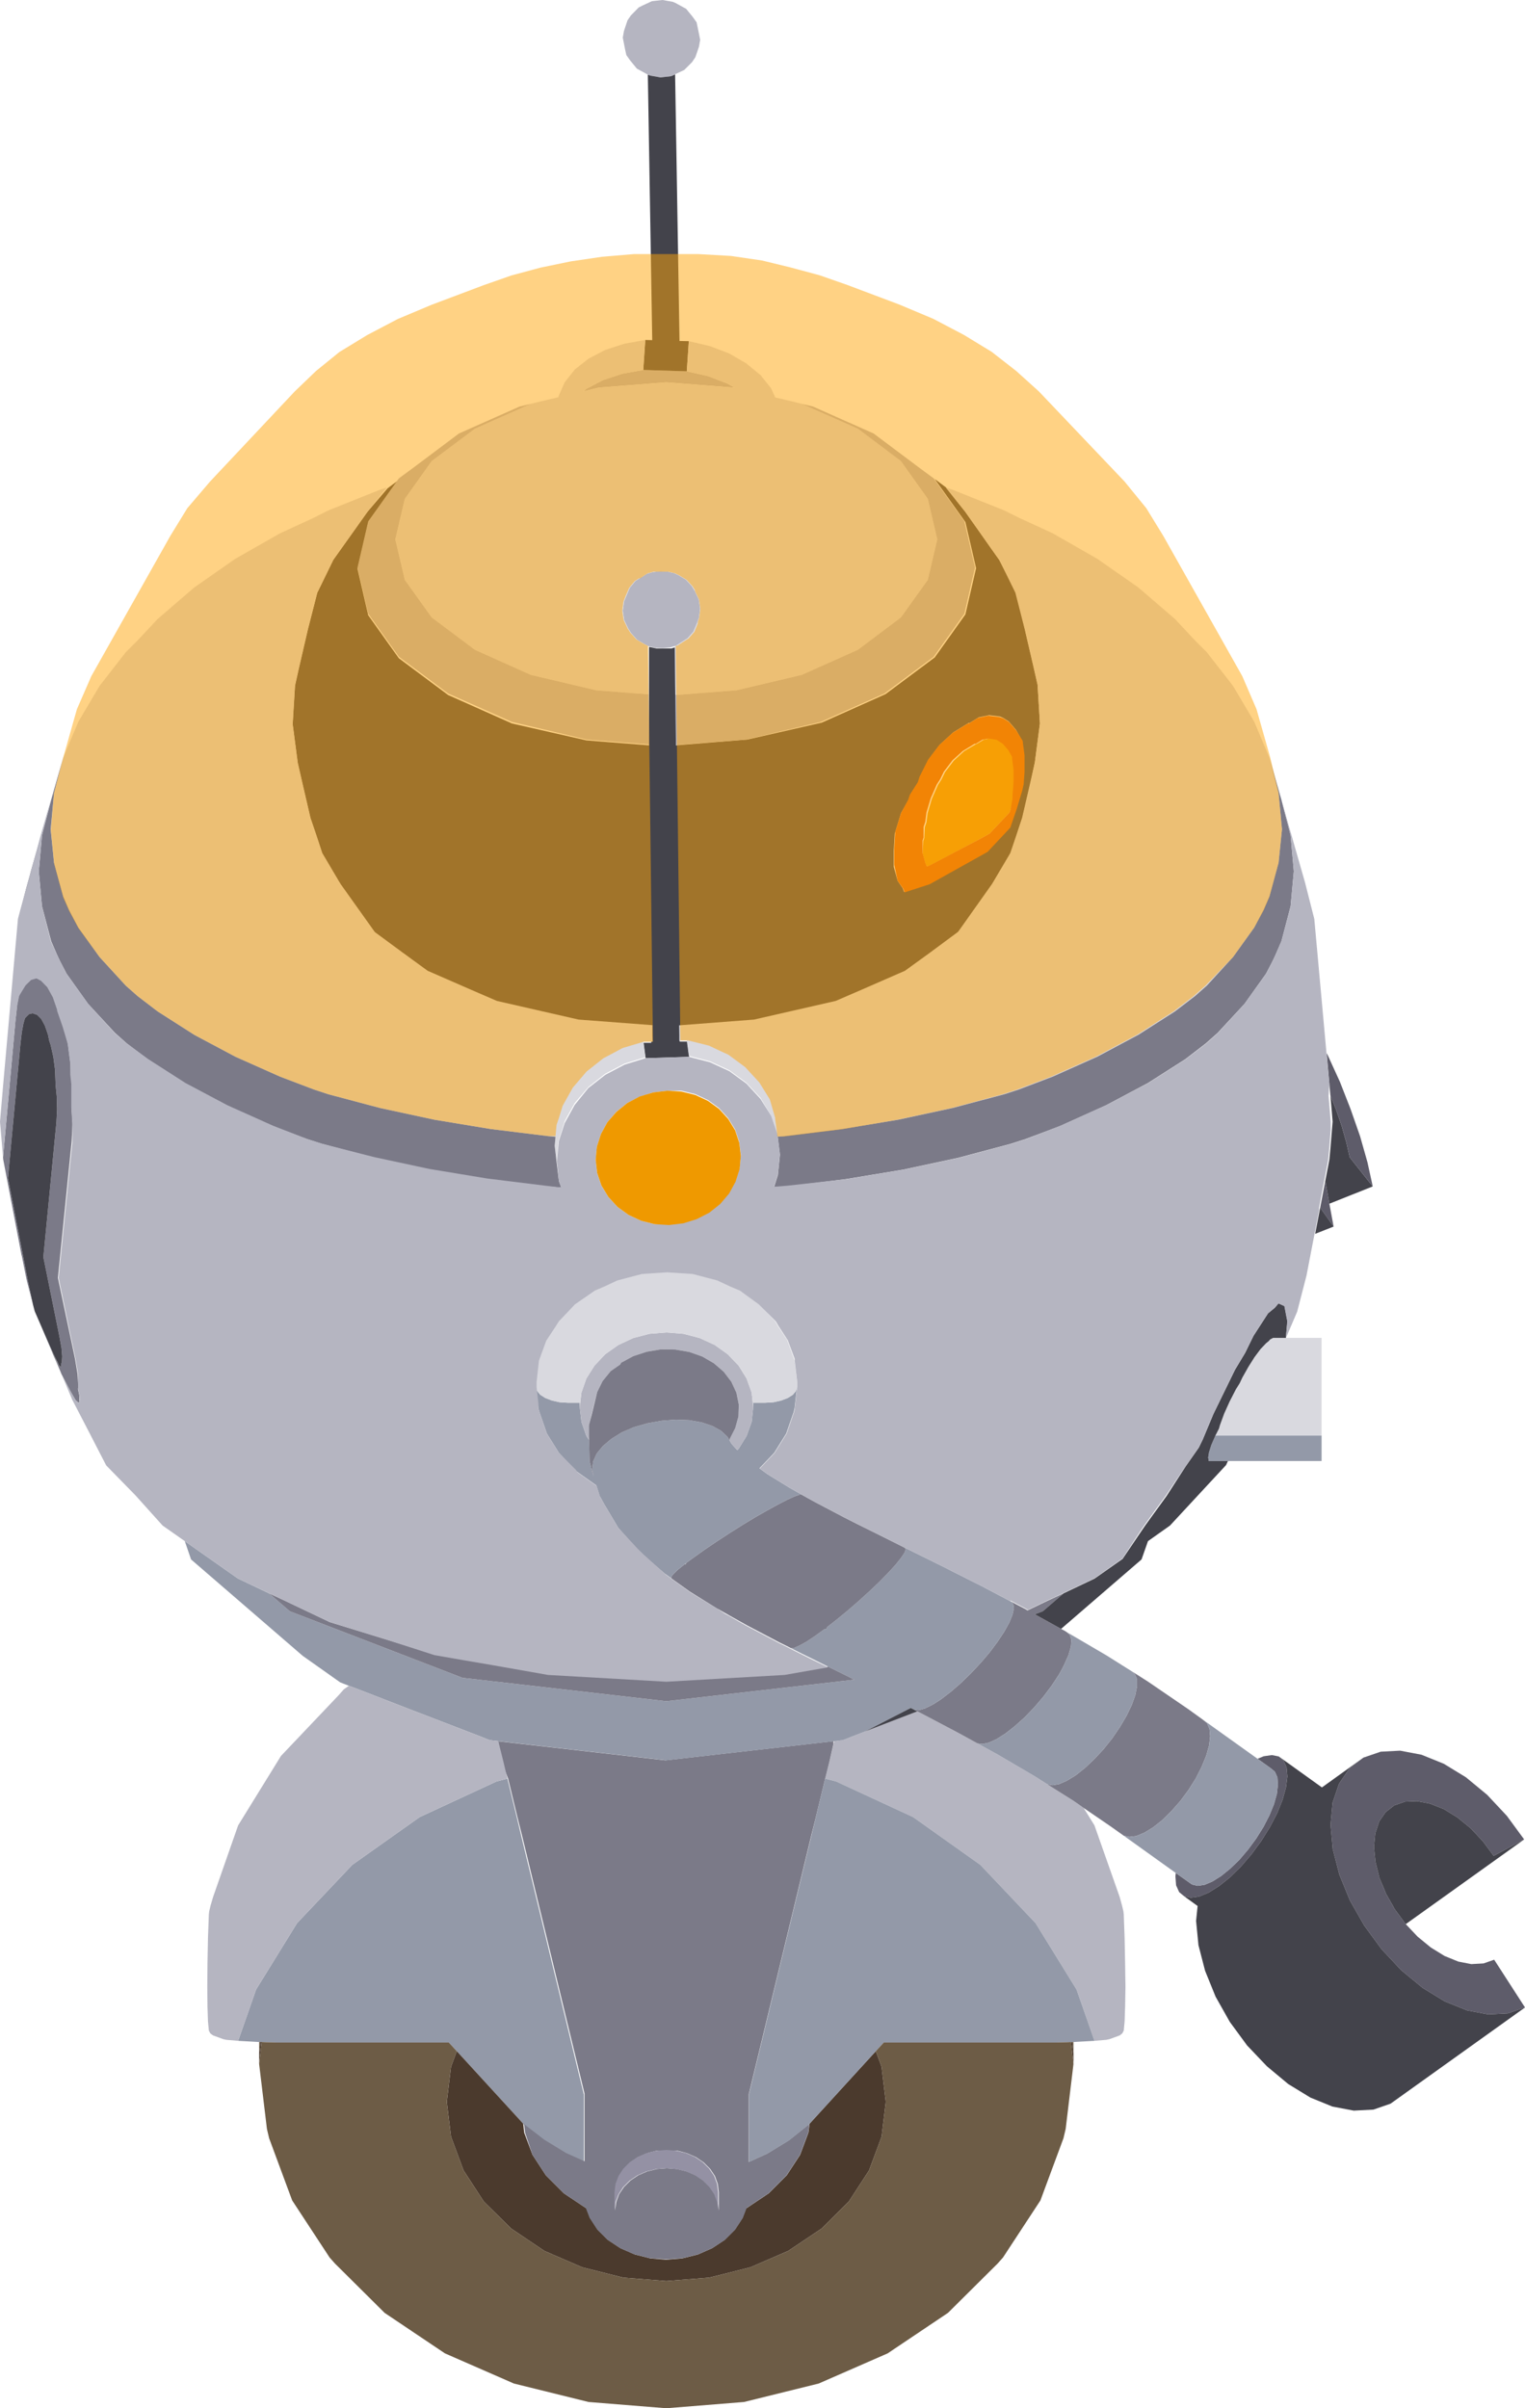 <svg id="Layer_1" data-name="Layer 1" xmlns="http://www.w3.org/2000/svg" viewBox="0 0 90.04 142.17"><defs><style>.cls-1{fill:none;}.cls-2{fill:#5e5c6a;}.cls-3{fill:#43434b;}.cls-4{fill:#b5b5c1;}.cls-5{fill:#d9d9df;}.cls-6{fill:#9399a8;}.cls-7{fill:#7b7a88;}.cls-8{fill:#6d5c46;}.cls-9{fill:#4b3a2d;}.cls-10{fill:#ef9900;}.cls-11{fill:#e56200;}.cls-12{fill:#9491a4;}.cls-13{fill:#ffa70b;opacity:0.5;}</style></defs><polygon class="cls-1" points="3.47 80.59 3.48 80.6 2.96 79.5 3.39 80.44 3.47 80.59"/><polygon class="cls-1" points="32.89 68.83 33 69.73 32.86 68.54 32.75 67.64 32.89 68.83"/><polygon class="cls-1" points="39.25 33.74 39.23 33.73 39 33.72 39.23 33.73 39.25 33.74"/><polygon class="cls-1" points="37.18 34.7 36.97 35.18 36.84 35.51 37.06 34.99 37.18 34.7"/><polygon class="cls-1" points="35.26 82.18 35.08 82.87 34.77 84.14 34.94 83.5 35.26 82.18"/><polygon class="cls-2" points="78.24 69.76 77.95 71.28 78.02 71.4 78.74 72.41 78.49 71.06 78.26 69.78 78.24 69.76"/><polygon class="cls-2" points="79.06 105.3 78.68 106.42 78.56 107.72 78.69 109.16 79.08 110.67 79.7 112.19 80.55 113.68 81.57 115.07 82.73 116.31 83.99 117.35 85.3 118.15 86.61 118.68 87.87 118.92 89.02 118.86 90.04 118.51 88.22 115.69 87.59 115.91 86.87 115.95 86.1 115.8 85.29 115.47 84.48 114.97 83.7 114.33 83 113.59 82.98 113.57 82.85 113.39 82.35 112.71 82.24 112.51 81.83 111.79 81.75 111.58 81.44 110.85 81.39 110.64 81.21 109.91 81.19 109.71 81.12 109.03 81.14 108.84 81.2 108.22 81.26 108.05 81.43 107.53 81.54 107.37 81.81 106.98 82.32 106.58 82.95 106.36 83.67 106.33 84.44 106.48 85.25 106.8 86.06 107.3 86.84 107.94 87.56 108.71 88.19 109.56 89.99 108.59 88.97 107.2 87.81 105.96 86.55 104.92 85.24 104.12 83.93 103.59 82.67 103.35 81.52 103.41 80.5 103.76 79.67 104.4 79.06 105.3"/><polygon class="cls-3" points="87.56 108.71 86.84 107.94 86.06 107.3 85.25 106.8 84.44 106.48 83.67 106.33 82.95 106.36 82.32 106.58 81.81 106.98 81.54 107.37 81.43 107.53 81.26 108.05 81.2 108.22 81.14 108.84 81.12 109.03 81.19 109.71 81.21 109.91 81.39 110.64 81.44 110.85 81.75 111.58 81.83 111.79 82.24 112.51 82.35 112.71 82.85 113.39 82.98 113.57 83 113.59 89.99 108.59 88.19 109.56 87.56 108.71"/><polygon class="cls-4" points="63.32 106.27 62.22 105.58 61.83 105.33 61.09 104.86 58.84 103.54 58.8 103.52 57.71 102.92 56.6 102.31 54.63 101.27 54.38 101.14 54.16 101.03 51.09 102.21 50.29 102.52 49.84 102.7 49.76 102.73 49.26 102.79 49.22 102.95 48.99 103.91 48.72 105 49.37 105.17 53.91 107.27 57.88 110.09 61.14 113.53 63.56 117.45 64.62 120.48 65.32 120.42 65.51 120.38 66.11 120.16 66.25 120.05 66.28 120.01 66.35 119.87 66.4 119.34 66.43 118.44 66.45 117.3 66.43 115.95 66.4 114.4 66.35 113.02 66.33 112.84 66.25 112.5 66.11 111.99 64.62 107.76 63.98 106.73 63.57 106.44 63.32 106.27"/><polygon class="cls-5" points="75.92 78.98 75.82 78.98 75.17 78.98 75 79.07 74.9 79.18 74.75 79.3 74.42 79.65 74.07 80.12 73.71 80.69 73.35 81.33 73.2 81.65 72.97 82.02 72.6 82.74 72.28 83.45 72.03 84.13 71.97 84.34 71.76 84.75 78.03 84.75 78.03 84.13 78.03 83.45 78.03 82.74 78.03 82.02 78.03 81.33 78.03 80.69 78.03 80.12 78.03 79.65 78.03 79.3 78.03 79.07 78.03 78.98 75.96 78.98 75.95 78.98 75.92 78.98"/><polygon class="cls-4" points="39 4.57 39.62 4.5 39.74 4.44 40.4 4.13 40.86 3.67 41.06 3.37 41.27 2.75 41.34 2.35 41.26 1.95 41.13 1.32 40.91 1.01 40.51 0.52 39.89 0.18 39.73 0.11 39.12 0 38.49 0.07 37.95 0.32 37.71 0.44 37.25 0.91 37.05 1.2 36.84 1.83 36.77 2.22 36.9 2.88 36.98 3.25 37.2 3.56 37.6 4.05 38.22 4.39 38.25 4.41 38.38 4.46 39 4.57"/><polygon class="cls-6" points="15.45 120.55 15.65 120.56 16.11 120.57 16.32 120.58 16.49 120.58 16.78 120.58 17.55 120.58 17.62 120.58 18.45 120.58 18.6 120.58 19.67 120.58 26.5 120.58 26.97 121.09 30.89 125.37 30.95 125.44 32.1 126.36 33.38 127.14 34.47 127.63 34.47 123.64 30.77 108.36 30.52 107.31 30.24 106.16 29.96 105 29.31 105.17 24.78 107.27 20.8 110.09 17.54 113.53 15.12 117.45 14.06 120.48 15.13 120.54 15.3 120.55 15.38 120.55 15.45 120.55"/><polygon class="cls-7" points="61.1 95.3 61.57 95.12 62.8 94.06 61.92 94.47 61.48 94.68 60.67 95.07 60.5 94.97 60 94.71 59.67 94.53 59.82 94.68 59.86 94.95 59.78 95.32 59.59 95.79 59.29 96.33 58.9 96.92 58.43 97.55 57.89 98.18 57.32 98.79 56.72 99.37 56.13 99.88 55.57 100.31 55.06 100.64 55.04 100.63 55.01 100.66 54.6 100.86 54.24 100.96 53.97 100.93 54.16 101.03 54.38 101.14 54.63 101.27 56.6 102.31 57.71 102.92 58 102.96 58.38 102.88 58.84 102.67 59.36 102.34 59.91 101.91 60.48 101.4 61.05 100.81 61.59 100.18 62.08 99.53 62.51 98.88 62.73 98.48 62.84 98.26 63.09 97.7 63.23 97.21 63.26 96.81 63.17 96.52 62.98 96.35 62.89 96.29 62.65 96.16 61.46 95.5 61.1 95.3"/><polygon class="cls-8" points="15.3 120.55 15.3 121.21 15.38 120.55 15.3 120.55"/><polygon class="cls-3" points="77.95 71.28 77.92 71.44 77.65 72.84 78.74 72.41 78.02 71.4 77.95 71.28"/><polygon class="cls-4" points="36.75 22.06 35.62 22.43 34.63 22.95 34.45 23.1 35.36 22.88 39.34 22.57 43.32 22.88 43.39 22.9 42.94 22.64 41.8 22.2 40.55 21.92 37.98 21.84 36.75 22.06"/><polygon class="cls-9" points="15.38 120.55 15.3 121.21 15.3 121.85 15.45 120.55 15.38 120.55"/><polygon class="cls-3" points="79.49 67.44 79.22 66.48 78.88 65.49 78.55 64.67 78.63 65.59 78.68 66.22 78.64 66.71 78.55 67.81 78.49 68.45 78.42 68.82 78.24 69.76 78.26 69.78 78.49 71.06 81.05 70.04 79.69 68.32 79.49 67.44"/><polygon class="cls-2" points="78.55 64.67 78.88 65.49 79.22 66.48 79.49 67.44 79.69 68.32 81.05 70.04 80.74 68.62 80.3 67.07 79.74 65.47 79.11 63.86 78.41 62.33 78.33 62.17 78.49 63.99 78.55 64.67"/><polygon class="cls-8" points="63.38 121.21 63.38 120.55 63.3 120.55 63.38 121.21"/><polygon class="cls-9" points="63.23 120.55 63.38 121.85 63.38 121.21 63.3 120.55 63.23 120.55"/><polygon class="cls-6" points="71.52 85.3 71.38 85.74 71.33 86.06 71.35 86.12 71.36 86.25 71.64 86.25 72.42 86.25 72.49 86.25 72.5 86.25 72.51 86.25 78.03 86.25 78.03 86.06 78.03 85.74 78.03 85.3 78.03 84.75 71.76 84.75 71.52 85.3"/><polygon class="cls-9" points="47.73 125.9 47.24 127.21 46.45 128.42 45.39 129.48 44.09 130.35 44.06 130.36 43.84 130.94 43.39 131.63 42.79 132.23 42.05 132.72 41.21 133.09 40.29 133.32 39.34 133.4 38.39 133.32 37.48 133.09 36.63 132.72 35.89 132.23 35.29 131.63 34.84 130.94 34.62 130.36 34.59 130.35 33.29 129.48 32.23 128.42 31.44 127.21 30.95 125.9 30.89 125.37 26.97 121.09 26.63 122.01 26.38 124.08 26.63 126.14 27.37 128.13 28.56 129.96 30.18 131.56 32.14 132.88 34.38 133.85 36.81 134.46 39.34 134.66 41.87 134.46 44.3 133.85 46.54 132.88 48.51 131.56 50.12 129.96 51.31 128.13 52.05 126.14 52.3 124.08 52.05 122.01 51.71 121.09 47.8 125.37 47.73 125.9"/><path class="cls-7" d="M31.44,127.21l.79,1.21,1.06,1.06,1.3.87h0l.22.58.45.69.6.6.74.49.84.37.92.23,1,.07.95-.07.92-.23.84-.37.74-.49.6-.6.45-.69.22-.58h0l1.3-.87,1.06-1.06.79-1.21.49-1.31.07-.53-.07.07-1.15.92-1.28.78-1.08.49v-4l3.69-15.28.25-1,.28-1.15.28-1.16.27-1.09.23-1,0-.16-9.92,1.13-9.92-1.13,0,.16.23,1L30,105l.28,1.16.28,1.15.25,1,3.7,15.28v4l-1.09-.49-1.28-.78L31,125.44l-.06-.07.06.53Zm11,3.29-.06-.49-.17-.47-.29-.43-.38-.38-.46-.31-.53-.23-.57-.14-.6-.05-.6.05-.57.14-.53.23-.46.31-.38.38-.29.43-.17.47-.06.49v-1.09l.06-.48.17-.47.29-.43.38-.38.46-.31.53-.23.57-.15.6,0,.6,0,.57.15.53.23.46.31.38.38.29.43.17.47.06.48Z"/><polygon class="cls-6" points="21.16 99.73 24.05 100.85 28.39 102.52 28.84 102.7 28.92 102.73 29.43 102.79 39.34 103.92 49.26 102.79 49.76 102.73 49.84 102.7 50.29 102.52 51.09 102.21 52.62 101.42 53.77 100.83 53.97 100.93 54.24 100.96 54.6 100.86 55.01 100.66 55.04 100.63 55.06 100.64 55.57 100.31 56.13 99.88 56.72 99.37 57.32 98.79 57.89 98.18 58.43 97.55 58.9 96.92 59.29 96.33 59.59 95.79 59.78 95.32 59.86 94.95 59.82 94.68 59.67 94.53 59.58 94.49 58.16 93.74 57.95 93.63 57.07 93.19 56.8 93.05 56.24 92.77 55.91 92.6 54.03 91.67 53.75 91.53 53.42 91.37 53.48 91.46 53.4 91.67 53.19 91.98 52.87 92.38 52.43 92.86 51.91 93.39 51.31 93.96 50.67 94.54 50 95.12 49.34 95.66 48.84 96.05 48.77 96.19 48.7 96.16 48.12 96.58 47.61 96.92 47.19 97.15 46.89 97.28 46.7 97.3 47.36 97.63 48.01 97.95 48.89 98.39 50.07 98.97 50.44 99.16 39.34 100.43 27.31 99.05 17.11 95.12 15.88 94.06 14.05 93.19 11.83 91.63 10.91 90.98 11.28 92.06 17.87 97.75 20.09 99.32 20.6 99.52 20.71 99.56 21.16 99.73"/><polygon class="cls-3" points="53.97 100.93 53.77 100.83 52.62 101.42 51.09 102.21 54.16 101.03 53.97 100.93"/><polygon class="cls-6" points="61.14 113.53 57.88 110.09 53.91 107.27 49.37 105.17 48.72 105 48.44 106.16 48.16 107.31 47.91 108.36 44.22 123.64 44.22 127.63 45.3 127.14 46.59 126.36 47.73 125.44 47.8 125.37 51.71 121.09 52.18 120.58 59.01 120.58 60.08 120.58 60.23 120.58 61.06 120.58 61.13 120.58 61.91 120.58 62.19 120.58 62.36 120.58 62.58 120.57 63.03 120.56 63.23 120.55 63.3 120.55 63.38 120.55 63.55 120.54 64.62 120.48 63.56 117.45 61.14 113.53"/><polygon class="cls-4" points="17.54 113.53 20.8 110.09 24.78 107.27 29.31 105.17 29.96 105 29.7 103.91 29.46 102.95 29.43 102.79 28.92 102.73 28.84 102.7 28.39 102.52 24.05 100.85 21.16 99.73 20.71 99.56 20.6 99.52 20.3 99.73 19.99 100.08 16.59 103.66 14.06 107.76 12.58 111.99 12.43 112.5 12.35 112.84 12.33 113.02 12.28 114.4 12.25 115.95 12.24 117.3 12.25 118.44 12.28 119.34 12.33 119.87 12.4 120.01 12.43 120.05 12.58 120.16 13.18 120.38 13.36 120.42 14.06 120.48 15.12 117.45 17.54 113.53"/><polygon class="cls-8" points="55.97 136.54 58.9 133.63 59.22 133.27 61.43 129.9 62.79 126.23 62.92 125.68 63.38 121.85 63.23 120.55 63.03 120.56 62.58 120.57 62.36 120.58 62.19 120.58 61.91 120.58 61.13 120.58 61.06 120.58 60.23 120.58 60.08 120.58 59.01 120.58 52.18 120.58 51.71 121.09 52.05 122.01 52.3 124.08 52.05 126.14 51.31 128.13 50.12 129.96 48.51 131.56 46.54 132.88 44.3 133.85 41.87 134.46 39.34 134.66 36.81 134.46 34.38 133.85 32.14 132.88 30.18 131.56 28.56 129.96 27.37 128.13 26.63 126.14 26.38 124.08 26.63 122.01 26.97 121.09 26.5 120.58 19.67 120.58 18.6 120.58 18.45 120.58 17.62 120.58 17.55 120.58 16.78 120.58 16.49 120.58 16.32 120.58 16.11 120.57 15.65 120.56 15.45 120.55 15.3 121.85 15.76 125.68 15.89 126.23 17.25 129.9 19.46 133.27 19.78 133.63 22.71 136.54 26.27 138.93 30.34 140.71 34.75 141.8 39.34 142.17 43.93 141.8 48.34 140.71 52.41 138.93 55.97 136.54"/><polygon class="cls-7" points="67.13 99.14 67.13 99.56 67.03 100.07 66.82 100.66 66.51 101.3 66.12 101.96 65.67 102.62 65.16 103.26 64.61 103.85 64.06 104.37 63.52 104.8 63 105.12 62.54 105.32 62.15 105.39 61.83 105.33 62.22 105.58 63.32 106.27 63.57 106.44 63.98 106.73 65.56 107.81 66.35 108.37 66.68 108.44 67.09 108.39 67.57 108.19 68.08 107.88 68.62 107.45 69.16 106.92 69.69 106.32 70.17 105.67 70.6 104.99 70.95 104.3 71.22 103.64 71.39 103.03 71.45 102.5 71.41 102.06 71.27 101.73 71.02 101.52 70.16 100.9 67.76 99.26 66.8 98.65 67.01 98.84 67.13 99.14"/><polygon class="cls-2" points="75.27 104.59 75.42 104.92 75.45 105.36 75.39 105.9 75.22 106.51 74.95 107.17 74.6 107.85 74.17 108.54 73.69 109.19 73.17 109.8 72.63 110.32 72.1 110.75 71.59 111.07 71.12 111.27 70.71 111.33 70.38 111.25 69.42 110.57 69.4 110.77 69.44 111.3 69.62 111.7 69.91 111.94 70.31 112.03 70.8 111.96 71.36 111.73 71.98 111.34 72.62 110.83 73.27 110.19 73.89 109.47 74.47 108.68 74.98 107.86 75.41 107.04 75.73 106.24 75.93 105.51 76.01 104.87 75.96 104.34 75.79 103.94 75.5 103.69 75.1 103.61 74.61 103.68 74.25 103.83 75.03 104.39 75.27 104.59"/><polygon class="cls-6" points="71.41 102.06 71.45 102.5 71.39 103.03 71.22 103.64 70.95 104.3 70.6 104.99 70.17 105.67 69.69 106.32 69.16 106.92 68.62 107.45 68.08 107.88 67.57 108.19 67.09 108.39 66.68 108.44 66.35 108.37 69.42 110.57 70.38 111.25 70.71 111.33 71.12 111.27 71.59 111.07 72.1 110.75 72.63 110.32 73.17 109.8 73.69 109.19 74.17 108.54 74.6 107.85 74.95 107.17 75.22 106.51 75.39 105.9 75.45 105.36 75.42 104.92 75.27 104.59 75.03 104.39 74.25 103.83 71.02 101.52 71.27 101.73 71.41 102.06"/><polygon class="cls-7" points="42.83 99.04 39.34 99.24 35.85 99.04 32.36 98.84 29.01 98.25 27.43 97.98 25.65 97.67 22.56 96.71 19.47 95.76 17.2 94.68 16.76 94.47 15.88 94.06 17.11 95.12 27.31 99.05 39.34 100.43 50.44 99.16 50.07 98.97 48.89 98.39 46.32 98.84 42.83 99.04"/><polygon class="cls-7" points="50.63 89.98 49.84 89.58 48.13 88.68 47.64 88.41 47.34 88.24 47.2 88.24 46.91 88.34 46.49 88.53 45.95 88.81 45.31 89.16 44.59 89.57 44.16 89.83 43.83 90.03 43.07 90.51 42.32 91 41.61 91.48 40.98 91.93 40.5 92.28 40.48 92.36 40.44 92.33 40.03 92.66 39.76 92.92 39.63 93.09 39.64 93.18 40.73 93.96 42.37 94.98 42.4 94.99 42.84 95.24 43.05 95.36 43.69 95.72 44.14 95.97 46.02 96.96 46.49 97.19 46.7 97.3 46.89 97.28 47.19 97.15 47.61 96.92 48.12 96.58 48.7 96.16 48.77 96.19 48.84 96.05 49.34 95.66 50 95.12 50.67 94.54 51.31 93.96 51.91 93.39 52.43 92.86 52.87 92.38 53.19 91.98 53.4 91.67 53.48 91.46 53.42 91.37 51.72 90.52 50.63 89.98"/><polygon class="cls-4" points="40.48 92.36 40.5 92.28 40.44 92.33 40.48 92.36"/><polygon class="cls-6" points="39.76 92.92 40.03 92.66 40.44 92.33 40.5 92.28 40.98 91.93 41.61 91.48 42.32 91 43.07 90.51 43.83 90.03 44.16 89.83 44.59 89.57 45.31 89.16 45.95 88.81 46.49 88.53 46.91 88.34 47.2 88.24 47.34 88.24 47.01 88.05 46.62 87.83 45.32 87.03 44.84 86.68 45.71 85.77 46.42 84.63 46.85 83.39 46.91 83.16 46.92 83.07 47.06 81.86 47 82.11 46.81 82.34 46.51 82.53 46.12 82.68 45.67 82.78 45.18 82.81 44.47 82.81 44.47 83.07 44.38 83.94 44.08 84.77 43.61 85.53 43.53 85.61 43.19 85.23 43.08 85.04 42.95 84.82 42.58 84.47 42.06 84.18 41.43 83.97 40.7 83.84 39.91 83.81 39.08 83.87 38.24 84.02 37.43 84.25 37.2 84.35 36.71 84.56 36.1 84.94 35.6 85.36 35.23 85.81 35.02 86.28 34.96 86.75 35.06 87.19 35.05 87.15 34.97 86.9 34.9 86.64 34.9 86.62 34.81 86.27 34.8 85.91 34.78 85.01 34.62 84.77 34.33 83.94 34.23 83.07 34.23 82.81 33.53 82.81 33.04 82.78 32.59 82.68 32.2 82.53 31.9 82.34 31.71 82.11 31.65 81.86 31.76 82.87 31.79 83.16 31.86 83.39 32.29 84.63 33 85.77 33.95 86.77 34.08 86.89 35.21 87.69 35.41 88.33 35.49 88.46 35.69 88.83 35.71 88.86 36.5 90.19 37.61 91.44 37.95 91.77 39.24 92.89 39.34 92.96 39.64 93.18 39.63 93.09 39.76 92.92"/><polygon class="cls-4" points="44.08 81.38 43.61 80.62 42.97 79.95 42.2 79.4 41.31 78.99 40.35 78.74 39.35 78.66 38.35 78.74 37.39 78.99 36.51 79.4 35.73 79.95 35.1 80.62 34.62 81.38 34.33 82.21 34.23 83.07 34.33 83.94 34.62 84.77 34.78 85.01 34.77 84.79 34.77 84.14 35.08 82.87 35.26 82.18 35.58 81.53 36.05 80.95 36.06 80.94 36.62 80.55 36.67 80.45 37.39 80.06 38.18 79.8 39.02 79.66 39.87 79.67 40.69 79.81 41.46 80.08 42.15 80.48 42.73 80.98 43.18 81.57 43.48 82.22 43.62 82.92 43.6 83.62 43.41 84.31 43.09 84.94 43.08 85.02 43.08 85.04 43.19 85.23 43.53 85.61 43.61 85.53 44.08 84.77 44.38 83.94 44.47 83.07 44.38 82.21 44.08 81.38"/><polygon class="cls-7" points="43.09 84.94 43.41 84.31 43.6 83.62 43.62 82.92 43.48 82.22 43.18 81.57 42.73 80.98 42.15 80.48 41.46 80.08 40.69 79.81 39.87 79.67 39.02 79.66 38.18 79.8 37.39 80.06 36.67 80.45 36.62 80.55 36.06 80.94 36.05 80.95 35.58 81.53 35.26 82.18 34.94 83.5 34.77 84.14 34.77 84.79 34.78 85.01 34.8 85.91 34.81 86.27 34.9 86.62 34.9 86.64 34.97 86.9 35.05 87.15 35.06 87.19 34.96 86.75 35.02 86.28 35.23 85.81 35.6 85.36 36.1 84.94 36.71 84.56 37.2 84.35 37.43 84.25 38.24 84.02 39.08 83.87 39.91 83.81 40.7 83.84 41.43 83.97 42.06 84.18 42.58 84.47 42.95 84.82 43.08 85.04 43.08 85.02 43.09 84.94"/><polygon class="cls-5" points="31.9 82.34 32.2 82.53 32.59 82.68 33.04 82.78 33.53 82.81 34.23 82.81 34.23 83.07 34.33 82.21 34.62 81.38 35.1 80.62 35.73 79.95 36.51 79.4 37.39 78.99 38.35 78.74 39.35 78.66 40.35 78.74 41.31 78.99 42.2 79.4 42.97 79.95 43.61 80.62 44.08 81.38 44.38 82.21 44.47 83.07 44.47 82.81 45.18 82.81 45.67 82.78 46.12 82.68 46.51 82.53 46.81 82.34 47 82.11 47.06 81.86 47.06 81.58 46.91 80.31 46.88 80.21 46.48 79.11 45.92 78.26 45.76 77.99 44.8 76.97 43.64 76.16 43.05 75.91 42.3 75.56 40.86 75.18 39.35 75.08 39.34 75.08 37.85 75.18 36.4 75.56 35.63 75.92 35.07 76.16 33.9 76.97 32.95 78 32.78 78.26 32.23 79.11 31.8 80.29 31.79 80.31 31.65 81.59 31.65 81.86 31.71 82.11 31.9 82.34"/><polygon class="cls-6" points="63.26 96.81 63.23 97.21 63.09 97.7 62.84 98.26 62.73 98.48 62.51 98.88 62.08 99.53 61.59 100.18 61.05 100.81 60.48 101.4 59.91 101.91 59.36 102.34 58.84 102.67 58.38 102.88 58 102.96 57.71 102.92 58.8 103.52 58.84 103.54 61.09 104.86 61.83 105.33 62.15 105.39 62.54 105.32 63 105.12 63.52 104.8 64.06 104.37 64.61 103.85 65.16 103.26 65.67 102.62 66.12 101.96 66.51 101.3 66.82 100.66 67.03 100.07 67.13 99.56 67.13 99.14 67.01 98.84 66.8 98.65 65.32 97.72 62.98 96.35 63.17 96.52 63.26 96.81"/><polygon class="cls-3" points="40.55 21.92 40.67 20.14 40.12 20.13 39.86 4.39 39.78 4.43 39.62 4.5 39 4.57 38.38 4.46 38.25 4.41 38.51 20.08 38.1 20.07 37.98 21.84 40.55 21.92"/><path class="cls-3" d="M20.22,32.29l-.54.76L18.73,35l-.55,2.15-.54,2.33-.22,1-.08,1.29-.06,1,.3,2.29.3,1.31.45,1.94.38,1.12.32,1,1,1.71.08.13,2,2.78,0,.05,0,0,1.63,1.2,1.44,1.05,2.61,1.14,1.49.64,4.81,1.1,4.36.33v1H38l.12.91,2.57-.08-.11-.9h-.45v-.91l4.42-.34,4.82-1.1,1.48-.64,2.61-1.14,1.44-1.05,1.63-1.2,0,0,.05-.05,2-2.78.08-.13,1-1.71.32-1,.38-1.12.45-1.94L61.1,45l.3-2.29-.06-1-.08-1.29-.22-1-.54-2.33L60,35l-1-1.94-.54-.76L57,30.21l-1.14-1.43,0,0-.67-.5,1.81,2.54.63,2.72-.63,2.73-1.81,2.54-2.91,2.17-3.76,1.68-4.4,1L39.91,44l0-1.36,0-1.59v-.74l0-2v-.11l-.27.08-.44,0h-.44l-.38-.08-.06,0v.07l0,2V41l0,1.6V44l-3.69-.29-4.4-1-3.77-1.68-2.91-2.17-1.81-2.54-.63-2.73.63-2.72,1.81-2.54-.67.5,0,0L21.7,30.21ZM60,47.74l-.38,1.1-1.34,1.43-3.42,1.91-1.48.48-.08-.22L53,52l-.23-.83,0-.89v-.07l.06-1L53.2,48l.46-.81.1-.3.47-.74.1-.32.5-1,.66-.87.8-.73.9-.55.06,0,.53-.33.62-.13.64.08.17.07.35.22.43.5.37.67,0,.07.1.77v1l-.05.71-.08.34Z"/><polygon class="cls-5" points="2.99 48.96 3.19 50.93 3.73 52.91 4.08 53.72 4.63 54.76 5.88 56.5 7.43 58.19 8.12 58.8 9.31 59.71 11.47 61.09 13.89 62.38 16.54 63.56 18.54 64.32 19.39 64.6 22.44 65.41 25.64 66.1 28.96 66.65 32.37 67.07 32.8 67.11 32.75 67.64 32.86 68.54 32.98 67.35 33.34 66.19 33.93 65.12 34.74 64.17 35.73 63.39 36.87 62.79 38.1 62.41 37.98 61.5 38.53 61.49 38.52 61.1 38.52 60.52 34.16 60.19 29.34 59.09 27.86 58.45 25.25 57.31 23.81 56.26 22.18 55.06 22.14 55.03 22.1 54.98 20.12 52.2 20.04 52.07 19.03 50.36 18.71 49.39 18.33 48.27 17.88 46.33 17.58 45.02 17.28 42.73 17.34 41.71 17.42 40.42 17.64 39.47 18.18 37.14 18.73 34.99 19.68 33.05 20.22 32.29 21.7 30.21 22.84 28.78 22.44 28.91 19.39 30.13 18.54 30.56 16.54 31.48 13.89 32.99 11.47 34.68 9.31 36.54 8.12 37.81 7.43 38.5 5.88 40.49 4.63 42.6 4.08 43.9 3.73 44.73 3.19 46.82 2.99 48.96"/><polygon class="cls-4" points="40.27 37.89 40.6 37.68 40.94 37.29 40.96 37.24 41.15 36.8 41.27 36.48 41.32 36.1 41.34 35.93 41.26 35.38 41.24 35.34 41.02 34.88 40.84 34.59 40.5 34.22 40.07 33.96 39.8 33.83 39.66 33.8 39.42 33.74 39.34 33.74 39.25 33.74 39.23 33.73 39 33.72 38.98 33.72 38.98 33.72 38.78 33.74 38.72 33.75 38.55 33.77 38.19 33.87 37.96 34.02 37.84 34.09 37.51 34.3 37.18 34.7 37.06 34.99 36.84 35.51 36.8 35.85 36.78 35.97 36.77 36.06 36.85 36.6 37.09 37.11 37.27 37.39 37.3 37.42 37.61 37.77 38.04 38.02 38.25 38.13 38.31 38.16 38.69 38.24 38.84 38.25 39.11 38.26 39.13 38.26 39.57 38.22 39.84 38.14 39.93 38.11 40.27 37.89"/><polygon class="cls-5" points="58.46 32.29 59 33.05 59.95 34.99 60.5 37.14 61.04 39.47 61.26 40.42 61.34 41.71 61.4 42.73 61.1 45.02 60.8 46.33 60.35 48.27 59.98 49.39 59.65 50.36 58.64 52.07 58.56 52.2 56.59 54.98 56.54 55.03 56.5 55.06 54.88 56.26 53.43 57.31 50.82 58.45 49.34 59.09 44.52 60.19 40.1 60.53 40.11 61.1 40.11 61.44 40.55 61.43 40.67 62.33 41.91 62.65 43.06 63.18 44.06 63.91 44.9 64.81 45.52 65.85 45.91 66.98 45.92 67.1 46.32 67.07 49.72 66.65 53.04 66.1 56.24 65.41 59.29 64.6 60.15 64.32 62.15 63.56 64.79 62.38 67.21 61.09 69.37 59.71 70.56 58.8 71.25 58.19 72.8 56.5 74.05 54.76 74.6 53.72 74.95 52.91 75.49 50.93 75.69 48.96 75.49 46.82 74.95 44.73 74.6 43.9 74.05 42.6 72.8 40.49 71.25 38.5 70.56 37.81 69.37 36.54 67.21 34.68 64.79 32.99 62.15 31.48 60.15 30.56 59.29 30.13 56.24 28.91 55.84 28.78 56.98 30.21 58.46 32.29"/><polygon class="cls-5" points="25.49 27.22 23.9 29.45 23.34 31.84 23.9 34.23 25.49 36.45 28.04 38.36 31.34 39.84 35.2 40.75 38.29 40.99 38.28 40.25 38.25 38.2 38.25 38.13 38.04 38.02 37.61 37.77 37.3 37.42 37.27 37.39 37.09 37.11 36.85 36.6 36.77 36.06 36.78 35.97 36.8 35.85 36.84 35.51 36.97 35.18 37.18 34.7 37.51 34.3 37.84 34.09 37.96 34.02 38.19 33.87 38.55 33.77 38.72 33.75 38.78 33.74 38.98 33.72 38.98 33.72 39 33.72 39.23 33.73 39.25 33.74 39.34 33.74 39.42 33.74 39.66 33.8 39.8 33.83 40.07 33.96 40.5 34.22 40.84 34.59 41.02 34.88 41.24 35.34 41.26 35.38 41.34 35.93 41.32 36.1 41.27 36.48 41.15 36.8 40.96 37.24 40.94 37.29 40.6 37.68 40.27 37.89 39.93 38.11 39.84 38.14 39.84 38.25 39.86 40.29 39.87 41.03 43.48 40.75 47.34 39.84 50.65 38.36 53.19 36.45 54.78 34.23 55.34 31.84 54.78 29.45 53.19 27.22 50.65 25.31 47.34 23.84 47.03 23.76 45.77 23.46 45.52 22.91 44.9 22.14 44.06 21.45 43.06 20.87 41.91 20.43 40.67 20.14 40.55 21.92 41.8 22.2 42.94 22.64 43.39 22.9 43.32 22.88 39.34 22.57 35.36 22.88 34.45 23.1 34.63 22.95 35.62 22.43 36.75 22.06 37.98 21.84 38.1 20.07 36.87 20.29 35.73 20.66 34.74 21.18 33.93 21.82 33.34 22.57 32.98 23.38 32.97 23.45 33.29 23.38 32.97 23.45 31.65 23.76 31.34 23.84 28.04 25.31 25.49 27.22"/><polygon class="cls-4" points="53.19 27.22 54.78 29.45 55.34 31.84 54.78 34.23 53.19 36.45 50.65 38.36 47.34 39.84 43.48 40.75 39.87 41.03 39.89 42.62 39.91 43.98 44.06 43.66 48.46 42.62 52.22 40.94 55.13 38.77 56.94 36.23 57.57 33.5 56.94 30.78 55.13 28.24 54.34 27.66 51.58 25.59 48 24 47.34 23.84 50.65 25.31 53.19 27.22"/><polygon class="cls-4" points="21.11 33.5 21.74 36.23 23.55 38.77 26.46 40.94 30.23 42.62 34.63 43.66 38.32 43.95 38.3 42.59 38.29 40.99 35.2 40.75 31.34 39.84 28.04 38.36 25.49 36.45 23.9 34.23 23.34 31.84 23.9 29.45 25.49 27.22 28.04 25.31 31.34 23.84 30.68 24 27.1 25.59 24.34 27.66 23.55 28.24 21.74 30.78 21.11 33.5"/><polygon class="cls-10" points="59.95 46.13 59.94 45.39 59.86 44.75 59.83 44.64 59.6 44.23 59.27 43.85 58.91 43.62 58.52 43.56 58.35 43.61 58.08 43.67 57.68 43.91 57.61 43.94 56.92 44.35 56.31 44.91 55.8 45.58 55.58 46.03 55.38 46.34 55.02 47.16 54.77 48 54.7 48.55 54.6 48.84 54.57 49.48 54.51 49.65 54.47 50.39 54.65 51.03 54.74 51.15 54.91 51.09 57.89 49.51 58.43 49.21 59.6 47.97 59.67 47.77 59.86 47.11 59.89 46.93 59.95 46.13"/><path class="cls-11" d="M60.44,46.3l.05-.71v-1l-.1-.77,0-.07L60,43.12l-.43-.5-.35-.22L59,42.33l-.64-.08-.62.13-.53.33-.06,0-.9.55-.8.73-.66.87-.5,1-.1.32-.47.74-.1.3L53.2,48l-.34,1.1-.06,1v.07l0,.89L53,52l.33.46.08.22,1.48-.48,3.42-1.91,1.34-1.43.38-1.1.33-1.1Zm-.77,1.47-.07.2-1.17,1.24-.54.3-3,1.58-.16.06L54.65,51l-.18-.64,0-.74.06-.17,0-.63.1-.3.07-.55.25-.84.36-.82.2-.31.22-.45.51-.67.61-.55.69-.42.07,0,.39-.24.28-.06.17,0,.39.06.36.23.33.38.23.41,0,.11.08.64v.74l-.06.8,0,.18Z"/><polygon class="cls-3" points="72.42 86.25 71.64 86.25 71.36 86.25 71.35 86.12 71.33 86.06 71.38 85.74 71.52 85.3 71.76 84.75 71.97 84.34 72.03 84.13 72.28 83.45 72.6 82.74 72.97 82.02 73.2 81.65 73.35 81.33 73.71 80.69 74.07 80.12 74.42 79.65 74.75 79.3 74.9 79.18 75 79.07 75.17 78.98 75.82 78.98 75.92 78.98 76.01 78.01 76.01 77.99 75.84 77.1 75.49 76.94 75.27 77.2 74.87 77.53 74.01 78.86 73.52 79.86 72.92 80.86 71.65 83.46 71.01 84.99 70.78 85.46 70.01 86.56 68.88 88.31 67.62 90.05 67.32 90.49 66.28 92.03 64.63 93.19 62.8 94.06 61.57 95.12 61.1 95.3 61.46 95.5 62.65 96.16 67.4 92.06 67.78 90.98 69.08 90.06 70.73 88.28 72.39 86.49 72.5 86.25 72.49 86.25 72.42 86.25"/><polygon class="cls-7" points="75.69 48.96 75.49 50.93 74.95 52.91 74.6 53.72 74.05 54.76 72.8 56.5 71.25 58.19 70.56 58.8 69.37 59.71 67.21 61.09 64.79 62.38 62.15 63.56 60.15 64.32 59.29 64.6 56.24 65.41 53.04 66.1 49.72 66.65 46.32 67.07 45.92 67.1 46.05 68.17 45.93 69.36 45.7 70.1 46.46 70.04 49.93 69.61 53.32 69.05 56.58 68.35 59.69 67.52 60.56 67.24 62.6 66.47 65.3 65.25 67.77 63.94 69.98 62.53 71.19 61.6 71.89 60.98 73.48 59.26 74.75 57.48 75.13 56.75 75.3 56.39 75.66 55.56 76.2 53.5 76.39 51.44 76.2 49.31 75.66 47.22 74.95 44.73 75.49 46.82 75.69 48.96"/><polygon class="cls-7" points="2.29 51.44 2.48 53.5 3.02 55.56 3.38 56.39 3.55 56.75 3.93 57.48 5.2 59.26 6.79 60.98 7.49 61.6 8.71 62.53 10.91 63.94 13.38 65.25 16.08 66.47 18.12 67.24 18.99 67.52 22.1 68.35 25.36 69.05 28.75 69.61 32.23 70.04 33.14 70.11 33 69.73 32.89 68.83 32.75 67.64 32.8 67.11 32.37 67.07 28.96 66.65 25.64 66.1 22.44 65.41 19.39 64.6 18.54 64.32 16.54 63.56 13.89 62.38 11.47 61.09 9.31 59.71 8.12 58.8 7.43 58.19 5.88 56.5 4.63 54.76 4.08 53.72 3.73 52.91 3.19 50.93 2.99 48.96 3.19 46.82 3.73 44.73 3.02 47.22 2.48 49.31 2.29 51.44"/><polygon class="cls-7" points="1.54 52.55 1.87 51.35 2.19 50.19 2.39 49.43 1.84 51.37 1.75 51.71 1.53 52.5 1.51 52.58 1.16 53.94 1.21 53.75 1.54 52.55"/><polygon class="cls-7" points="4.16 82.13 4.25 82.29 4.47 82.67 4.48 82.68 4.64 82.82 4.7 82.73 4.68 82.65 4.69 82.41 4.6 82 4.62 81.87 4.58 81.13 4.43 80.22 3.42 75.44 4.23 67.4 4.28 66.35 4.22 65.39 4.24 65.2 4.24 64 4.18 63.44 4.16 62.8 4.01 61.63 3.77 60.55 3.44 59.6 3.4 59.54 3.15 58.81 2.82 58.21 2.45 57.83 2.42 57.82 2.15 57.68 1.84 57.77 1.51 58.09 1.18 58.63 1.12 58.75 1.01 59.33 1.01 59.37 0.91 60.28 0.18 68.32 0.19 68.45 1.27 74.09 1.29 74.15 1.52 75.3 1.58 75.58 1.95 77.03 1.85 76.55 1.68 75.77 1.53 75.02 1.38 74.25 0.47 69.55 1.21 61.59 1.29 60.92 1.38 60.44 1.47 60.12 1.5 60.08 1.71 59.87 1.88 59.83 1.93 59.82 2.19 59.91 2.44 60.16 2.65 60.55 2.83 61.07 2.91 61.45 2.99 61.69 3.15 62.4 3.25 63.16 3.28 63.95 3.28 64.02 3.35 64.73 3.37 65.48 3.33 66.26 2.56 74.21 3.51 78.91 3.63 79.58 3.67 80.07 3.65 80.42 3.6 80.55 3.62 80.63 3.58 80.69 3.48 80.6 3.47 80.59 3.39 80.44 3.33 80.34 3.23 80.15 3.14 79.95 2.65 78.81 2.34 78.1 3.03 79.72 3.13 79.95 3.54 80.9 3.63 81.12 3.93 81.69 4.16 82.13"/><polygon class="cls-3" points="3.58 80.69 3.62 80.63 3.6 80.55 3.65 80.42 3.67 80.07 3.63 79.58 3.51 78.91 2.56 74.21 3.33 66.26 3.37 65.48 3.35 64.73 3.28 64.02 3.28 63.95 3.25 63.16 3.15 62.4 2.99 61.69 2.91 61.45 2.83 61.07 2.65 60.55 2.44 60.16 2.19 59.91 1.93 59.82 1.88 59.83 1.71 59.87 1.5 60.08 1.47 60.12 1.38 60.44 1.29 60.92 1.21 61.59 0.47 69.55 1.38 74.25 1.53 75.02 1.68 75.77 1.85 76.55 1.95 77.03 2.05 77.41 2.96 79.5 3.48 80.6 3.58 80.69"/><polygon class="cls-3" points="3.33 80.34 3.39 80.44 2.96 79.5 3.14 79.95 3.23 80.15 3.33 80.34"/><polygon class="cls-3" points="75.96 104.34 76.01 104.87 75.93 105.51 75.73 106.24 75.41 107.04 74.98 107.86 74.47 108.68 73.89 109.47 73.27 110.19 72.62 110.83 71.98 111.34 71.36 111.73 70.8 111.96 70.31 112.03 69.91 111.94 70.71 112.52 70.62 113.4 70.76 114.83 71.15 116.34 71.77 117.87 72.61 119.36 73.63 120.75 74.8 121.98 76.06 123.03 77.37 123.83 78.67 124.36 79.93 124.6 81.09 124.54 82.1 124.19 90.04 118.51 89.02 118.86 87.87 118.92 86.61 118.68 85.3 118.15 83.99 117.35 82.73 116.31 81.57 115.07 80.55 113.68 79.7 112.19 79.08 110.67 78.69 109.16 78.56 107.72 78.68 106.42 79.06 105.3 79.67 104.4 80.5 103.76 78.05 105.52 75.5 103.69 75.79 103.94 75.96 104.34"/><path class="cls-4" d="M14.05,93.19l1.84.87.87.41.44.21,2.27,1.08,3.09.95,3.09,1,1.78.31,1.58.27,3.35.59,3.49.2,3.49.2,3.49-.2,3.49-.2,2.57-.45L48,98l-.64-.32-.66-.33-.21-.11L46,97l-1.89-1-.45-.25-.64-.37-.21-.11L42.4,95h0l-1.64-1-1.09-.78-.3-.22-.09-.07L38,91.77l-.34-.33L36.5,90.19l-.79-1.33,0,0-.2-.37-.08-.13-.2-.64-1.13-.8L34,86.77l-1-1-.71-1.14-.43-1.24-.07-.23,0-.29-.11-1v-.27l.14-1.27v0l.43-1.18.56-.85L33,78l.95-1,1.17-.81.56-.24.77-.36,1.45-.38,1.49-.1h0l1.51.1,1.44.38.75.35.59.25L44.8,77l1,1,.16.27.55.85.41,1.1,0,.1.15,1.27v.28l-.14,1.21v.09l-.06.23-.43,1.24-.71,1.14-.87.91.48.35,1.3.8.39.22.33.19.3.17.49.27,1.71.9.8.4,1.08.54,1.7.85.33.16.28.14,1.87.93.34.17.56.28.27.14.88.44.21.11,1.42.75.09,0,.33.18.5.26.17.1.81-.39.44-.21.88-.41,1.83-.87L66.28,92l1-1.54.3-.44,1.26-1.74L70,86.56l.77-1.1L71,85l.64-1.53,1.27-2.6.59-1,.5-1,.86-1.33.4-.33.22-.26.35.16L76,78v0l-.08,1h0l.67-1.57.55-2.13.47-2.44.27-1.4,0-.16.29-1.52.18-.94.07-.37.06-.64.09-1.1,0-.49-.05-.63-.08-.92L78.49,64l-.17-1.82-.72-7.93-.55-2.16-1.39-4.86.54,2.09.19,2.12L76.2,53.5l-.54,2.06-.36.83-.17.36-.38.73-1.27,1.78L71.89,61l-.7.62L70,62.53l-2.21,1.41L65.3,65.25l-2.7,1.21-2,.78-.87.28-3.11.83-3.26.7-3.39.56L46.46,70l-.76.06.23-.74.12-1.19-.13-1.07V67l-.39-1.13-.63-1-.83-.9-1-.73-1.15-.53-1.24-.32-2.57.08-1.23.38-1.14.6-1,.78-.81,1-.59,1.07L33,67.35l-.12,1.19L33,69.73l.14.38L32.23,70l-3.48-.43-3.39-.56-3.26-.7L19,67.52l-.87-.28-2-.78-2.7-1.21-2.47-1.31-2.2-1.41L7.49,61.6,6.79,61,5.2,59.26,3.93,57.48l-.38-.73-.17-.36L3,55.56,2.48,53.5l-.19-2.07.19-2.12L3,47.22l-.63,2.21-.2.76-.32,1.16-.33,1.21-.33,1.19-.05.19-.08.3L.19,64h0L0,66.22l.18,2.1.73-8,.1-.91v0l.11-.58.06-.12.33-.54.33-.32.31-.09.27.14h0l.37.38.33.6.25.73,0,.06.33.95L4,61.63l.15,1.17,0,.64.06.56v1.2l0,.19.06,1,0,1.05-.81,8,1,4.79.15.91,0,.74,0,.13.09.41v.24l0,.08-.06.09-.16-.14h0l-.22-.38-.09-.17-.23-.43-.3-.57.63,1.5,1,1.93,1,1.94L8,88.28,9.6,90.06l1.31.92.92.65ZM35.24,67.7l.24-.75.38-.7.53-.62.64-.51.74-.38.8-.25.84-.1.83,0,.81.2.75.35.65.47.54.59.41.67.25.74.09.77-.07.78-.24.75-.38.7-.53.62-.64.51-.74.39-.8.24-.84.1-.84,0-.8-.2-.75-.35-.65-.47-.54-.59L35.51,70l-.25-.74-.09-.77Z"/><polygon class="cls-12" points="42.17 128.46 41.88 128.03 41.5 127.65 41.04 127.34 40.51 127.11 39.94 126.97 39.34 126.92 38.74 126.97 38.17 127.11 37.64 127.34 37.18 127.65 36.8 128.03 36.52 128.46 36.34 128.93 36.28 129.41 36.28 130.5 36.34 130.01 36.52 129.54 36.8 129.11 37.18 128.73 37.64 128.42 38.17 128.19 38.74 128.05 39.34 128 39.94 128.05 40.51 128.19 41.04 128.42 41.5 128.73 41.88 129.11 42.17 129.54 42.34 130.01 42.4 130.5 42.4 129.41 42.34 128.93 42.17 128.46"/><polygon class="cls-10" points="35.51 69.99 35.92 70.66 36.46 71.25 37.11 71.72 37.86 72.07 38.66 72.27 39.5 72.32 40.34 72.22 41.14 71.97 41.88 71.59 42.52 71.08 43.05 70.46 43.43 69.76 43.67 69.01 43.74 68.23 43.65 67.46 43.4 66.72 42.99 66.05 42.45 65.46 41.8 64.99 41.05 64.64 40.24 64.44 39.41 64.39 38.57 64.49 37.77 64.73 37.03 65.12 36.39 65.64 35.86 66.25 35.48 66.95 35.24 67.7 35.17 68.48 35.26 69.25 35.51 69.99"/><path class="cls-13" d="M3,49l.2,2,.54,2,.36.81.54,1L5.88,56.5l1.55,1.69.69.61,1.19.91,2.16,1.38,2.42,1.29,2.65,1.18,2,.76.85.28,3.05.81,3.2.69,3.32.55,3.41.42.43,0,.06-.66L33,66l.22-.72.6-1.07.81-.95,1-.79.4-.21.73-.39L38,61.5h.55c-.12-9.77-.07-6.1-.21-17.27l-.07-6.09L38,38l-.43-.25-.19-.22-.15-.16-.17-.26v0l-.24-.51-.08-.54.07-.55.13-.33.21-.48.33-.4.25-.16.08,0L38,34l.23-.15.36-.1.23,0,.2,0h.44l.38.09.27.13.43.26.34.37.15.23,0,.06.24.5.08.55-.07.55-.08.22,0,.1-.15.37-.05.12-.34.39-.33.21-.34.22-.09,0,.07,6.09c.15,13,.14,11.6.2,17.21h.45l1.24.31.85.4.29.13L44,63l.83.9.62,1L45.77,66l0,.07.12.9v.12l.4,0,3.4-.42L53,66.1l3.2-.69,3-.81.86-.28,2-.76,2.65-1.18,2.42-1.29,2.16-1.38,1.19-.91.69-.61L72.8,56.5l1.25-1.74.55-1,.35-.81.54-2,.2-2-.2-2.14L75,44.73l-.81-2.86-.84-1.95-4.67-8.29-1-1.63-1.28-1.57-5.06-5.32L60,21.9l-1.45-1.13-1.64-1-1.81-.95-2-.84-3.08-1.16-1.63-.57-1.71-.46L45,15.38l-1.84-.27L41.24,15l-1.21,0h-.69l-.92,0-1,0-1.88.16-1.84.27-1.79.37-1.71.46-1.63.57-3.08,1.16-2,.84-1.81.95-1.64,1L18.66,21.9,17.4,23.11l-5,5.32L11.06,30l-1,1.63L5.39,39.92l-.85,1.95-.81,2.86-.54,2.09Z"/></svg>